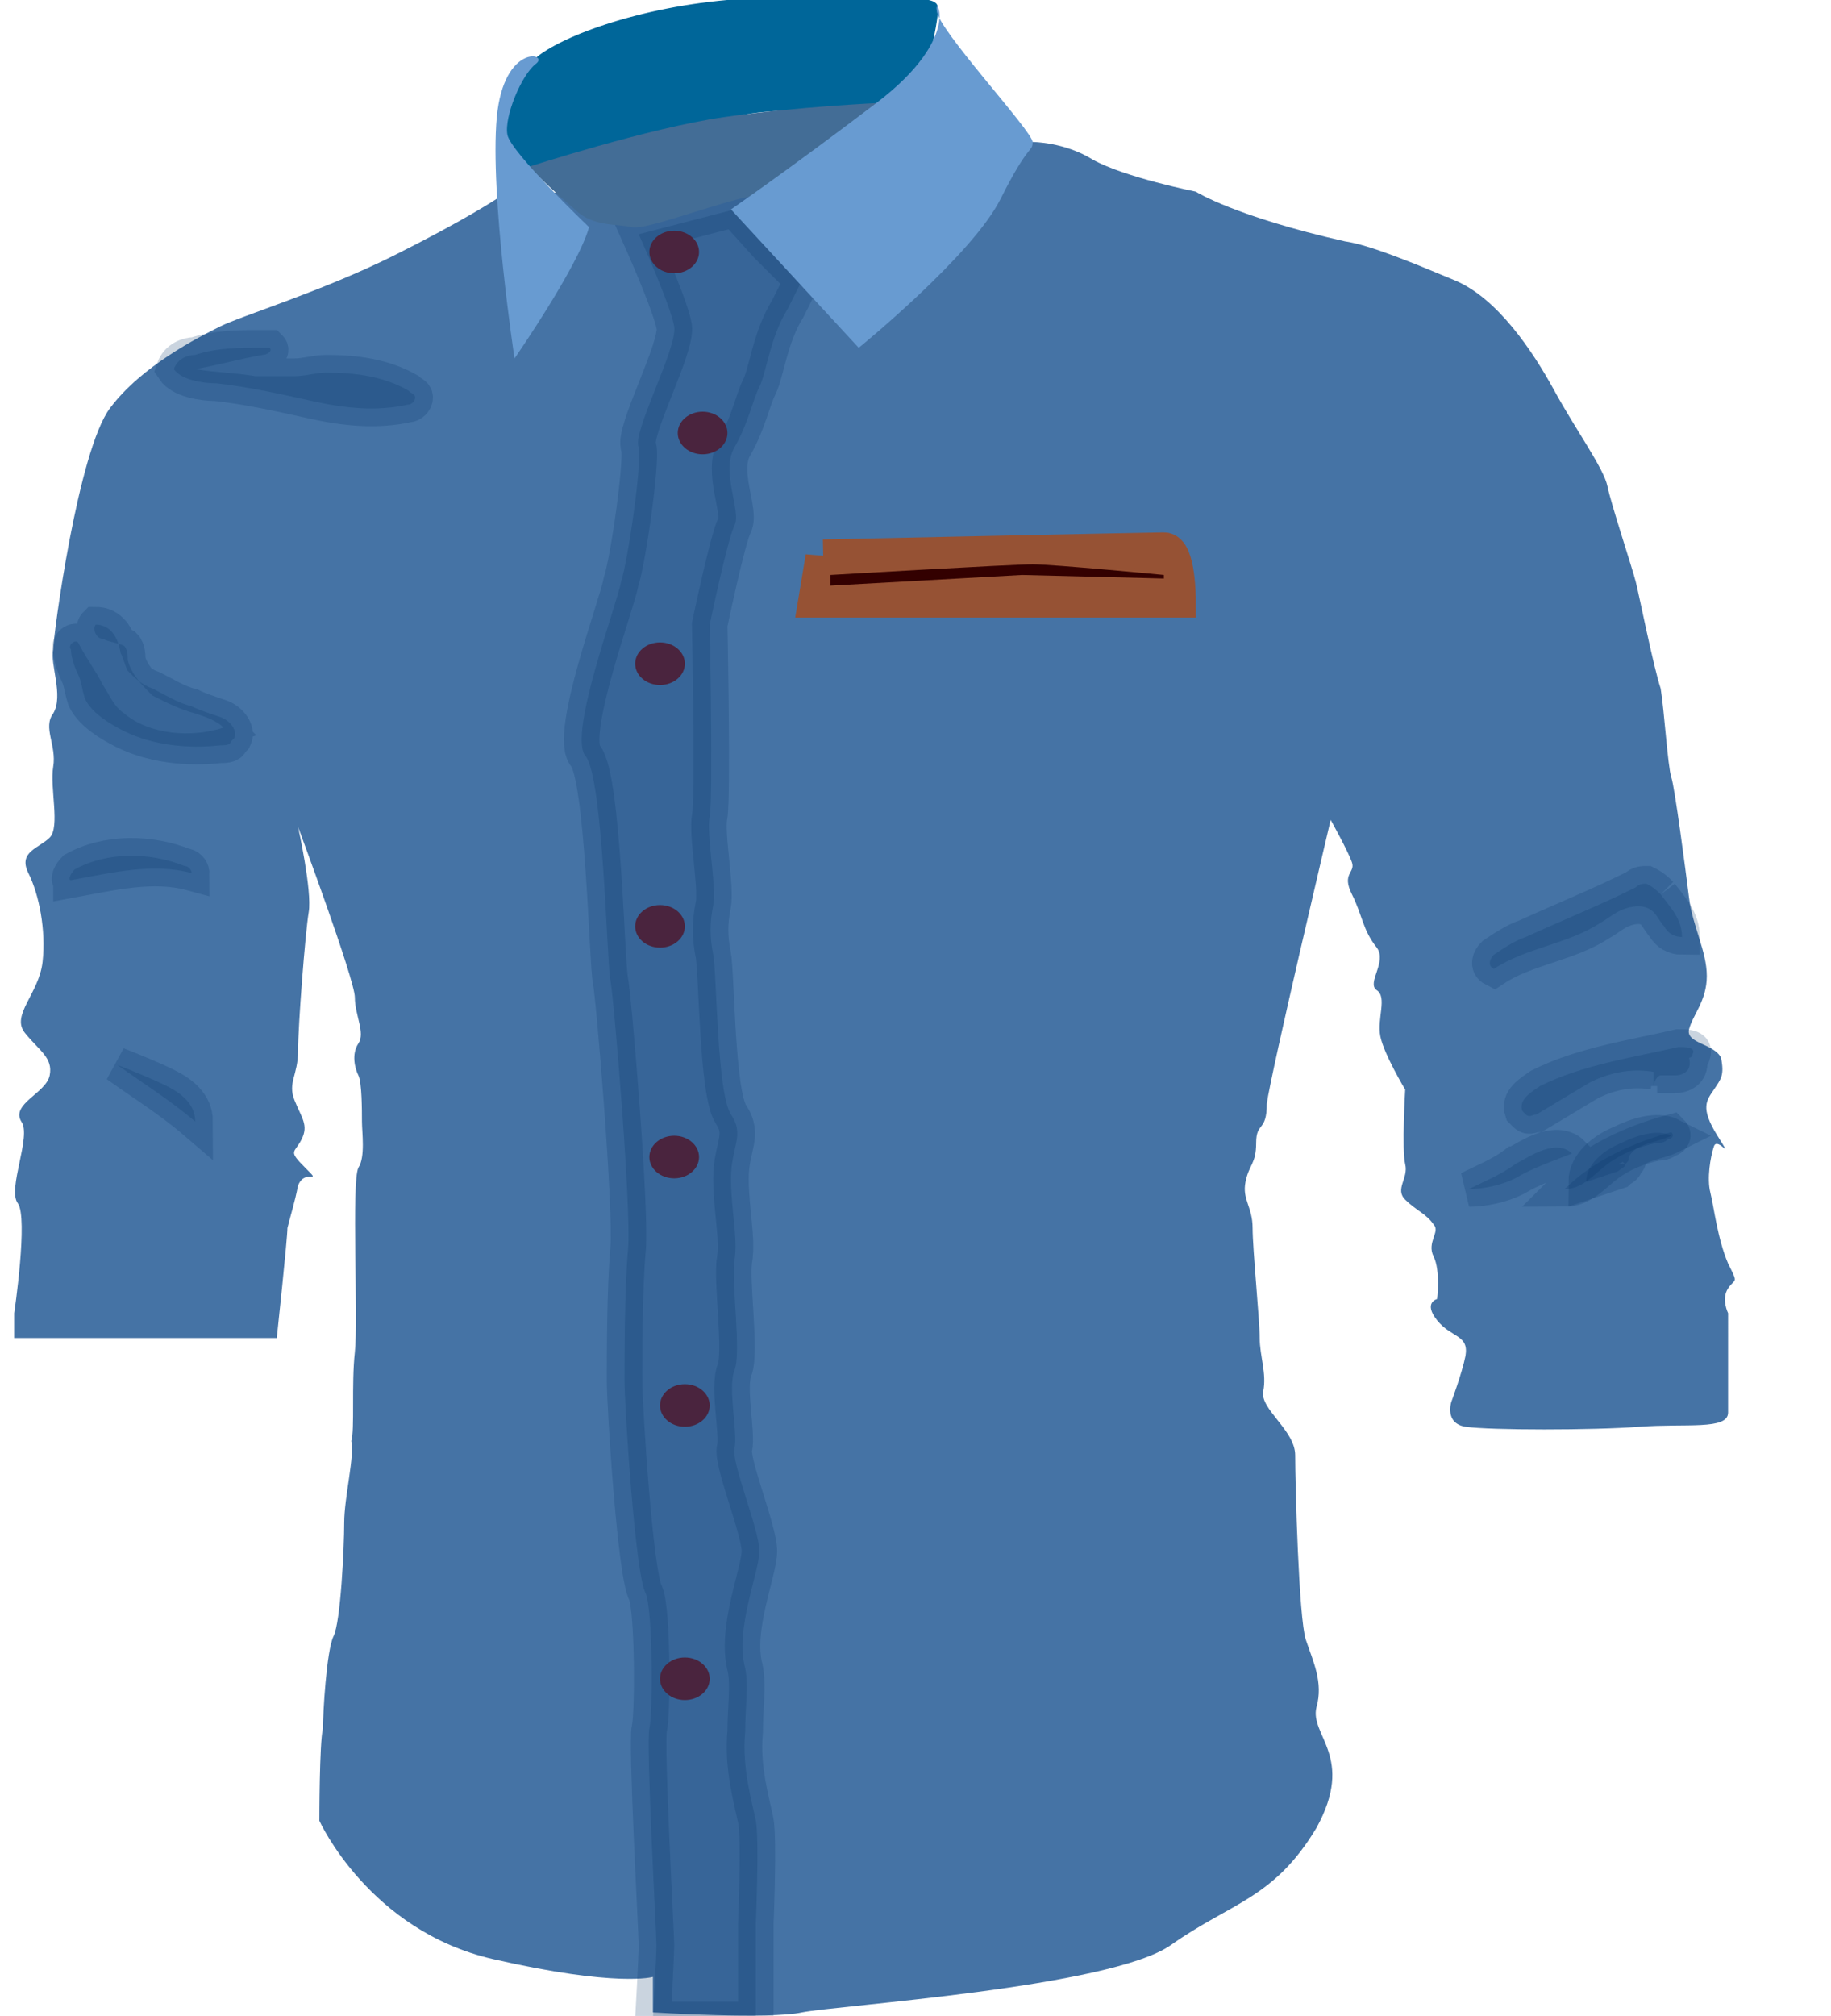 <svg xmlns="http://www.w3.org/2000/svg" xmlns:xlink="http://www.w3.org/1999/xlink" version="1.0" viewBox="0 0 51.6 56.8"><switch><g><path fill="#4573A5" d="M14 5.6s-.9.6-2.9 1.6-4.3 1.7-4.9 2-2.2 1.1-3.1 2.3-1.6 6.4-1.6 6.8c-.1.4.3 1.3 0 1.8-.3.4.1.9 0 1.5s.2 1.7-.1 2-.9.4-.6 1 .5 1.6.4 2.5c-.1.9-.9 1.5-.5 2s.8.7.7 1.2c-.1.5-1.1.8-.8 1.3.3.4-.4 1.9-.1 2.3.3.4-.1 3.1-.1 3.1v.7h7.4s.3-2.8.3-3.1c.1-.4.2-.7.3-1.2.2-.5.7 0 .2-.5-.5-.5-.3-.4-.1-.8.2-.4 0-.6-.2-1.1-.2-.5.1-.7.1-1.4s.2-3.3.3-3.9-.3-2.4-.3-2.4 1.6 4.3 1.6 4.8.3 1 .1 1.3-.1.7 0 .9c.1.2.1 1 .1 1.3s.1 1-.1 1.3c-.2.4 0 4.3-.1 5.2s0 2.2-.1 2.5c.1.4-.2 1.6-.2 2.3s-.1 2.8-.3 3.2c-.2.4-.3 2.2-.3 2.6-.1.4-.1 2.6-.1 2.6s1.4 3.1 4.9 3.9 4.5.5 4.5.5v1s3.3.2 4.2 0c1-.2 8.7-.7 10.4-1.9 1.7-1.2 2.9-1.3 4.1-3.3 1.1-2-.2-2.6 0-3.4.2-.7-.1-1.3-.3-1.9s-.3-4.4-.3-5.2c0-.7-1-1.3-.9-1.8.1-.5-.1-1-.1-1.5s-.2-2.5-.2-3.1-.3-.8-.2-1.3c.1-.5.3-.5.3-1.1 0-.6.3-.3.3-1.1.1-.8 1.8-8 1.8-8s.5.9.6 1.2c.1.3-.3.3 0 .9.3.6.3 1 .7 1.5.3.4-.3 1 0 1.2s0 .8.1 1.3.7 1.5.7 1.5-.1 1.7 0 2.1c.1.4-.3.7 0 1s.6.4.8.7c.2.2-.2.5 0 .9s.1 1.2.1 1.2-.4.1 0 .6.9.4.8 1c-.1.5-.4 1.3-.4 1.3s-.2.6.4.7c.7.1 3.6.1 4.9 0 1.3-.1 2.5.1 2.5-.4V37s-.2-.4 0-.7c.2-.3.3-.1 0-.7-.3-.7-.4-1.6-.5-2-.1-.4 0-1 .1-1.3.1-.3.6.5.1-.3s-.3-1-.1-1.3.3-.4.2-.9c-.2-.4-1-.4-.9-.8.1-.4.5-.8.5-1.5s-.4-1.4-.5-2.2c-.1-.8-.4-3.1-.5-3.4-.1-.3-.2-1.9-.3-2.5-.2-.6-.6-2.6-.7-3-.1-.4-.7-2.2-.8-2.7-.1-.5-.9-1.6-1.5-2.7S42.2 8.4 41 7.9c-1.2-.5-2.4-1-3.1-1.1-3.1-.7-4.2-1.4-4.2-1.4s-2-.4-2.9-.9C30 4 29.1 4 29.1 4L14 5.6z"/><pattern id="a" patternTransform="matrix(.173 0 0 .15 -6706.698 -7053.156)" xlink:href="#a"/><path fill="url(#a)" d="M0 37.5v4.7h6.8l2.6-3.9-1.6-.5z"/><pattern id="b" patternTransform="matrix(.173 0 0 .15 -6706.698 -7053.156)" xlink:href="#a"/><path fill="url(#b)" d="M40.9 40.2l.8 4.6h6.7c.6-.6.9-.8 1-1.1.1-.3 0-2.3 0-2.3l2.3-3.1s-1.6 1.5-1.9 1.6c-.3.1-1 .1-1 .1s-2.2.4-4 .4-3.9-.2-3.9-.2z"/><path fill="#036" stroke="#036" d="M21.3 56.9v-2.7s.1-2.4 0-2.9-.4-1.5-.3-2.5c0-.7.1-1.3 0-1.8-.3-1.1.4-2.7.4-3.3s-.8-2.5-.7-2.9c.1-.4-.2-1.7 0-2.2.2-.5-.1-2.5 0-3.1.1-.6-.1-1.4-.1-2.3 0-.9.4-1.2 0-1.8-.4-.6-.4-4-.5-4.5-.1-.5-.1-.9 0-1.4.1-.5-.2-2-.1-2.5s0-5.4 0-5.4.5-2.4.7-2.8c.2-.4-.4-1.5 0-2.2.4-.7.5-1.3.7-1.7s.3-1.4.8-2.2l.4-.8-1-1-.9-1-2.7.7s.9 2 1 2.6c.1.6-1.2 3-1 3.4.1.4-.3 3.2-.5 3.8-.1.6-1.5 4.3-1 4.9.5.6.6 5.8.7 6.3.1.5.6 6.5.5 7.6-.1 1.1-.1 3-.1 3.7 0 .7.3 5.5.6 6 .2.5.2 3.4.1 3.8-.1.4.2 5.8.2 6.1 0 .3-.1 2.1-.1 2.1h2.9z" opacity=".21"/><path fill="#965234" stroke="#965234" d="M23.2 15.7l-.2 1.2h10.2s0-1.4-.4-1.4c-.3 0-9.6.2-9.6.2z"/><path fill="#300" d="M23.4 16.2s5.1-.3 5.7-.3c.6 0 3.7.3 3.7.3v.1l-4-.1-5.4.3v-.3z"/><path fill="#069" stroke="#069" stroke-miterlimit="10" stroke-width=".25" d="M14.3 3.8s.2-1.4.8-2c.6-.6 2.9-1.5 5.7-1.7s5.5-.1 5.5.1c.1.2-.6 3-.6 3s-3.1-.4-4.7-.1c-1.7.3-6 1.6-6.1 1.5-.1 0-.2-.3-.6-.8z"/><path fill="#436D96" d="M14.9 4.7s3.4-1.1 5.5-1.4 4.4-.4 4.4-.4-2.4 2.4-3.5 2.6-3.1 1-3.5.9c-.4-.1-1.1 0-1.6-.5-.6-.5-1.3-1.2-1.3-1.2z"/><path fill="#036" stroke="#036" d="M4.9 10.4c.2.3.8.4 1.2.4.9.1 1.8.3 2.7.5.9.2 1.8.3 2.7.1.1 0 .2-.1.2-.2s-.1-.1-.2-.2c-.7-.4-1.5-.5-2.3-.5-.3 0-.6.1-.9.1H7.2c-.6-.1-1.1-.1-1.7-.2.6-.1 1.3-.3 1.9-.4.1 0 .3-.1.2-.2h-.2c-.7 0-1.3 0-1.9.2-.2 0-.5.1-.6.4zm-2.2 7.2c-.1.1 0 .4.2.4.2.1.4.1.6.2.1.1.1.3.1.4.1.4.4.7.7 1 .4.2.8.4 1.2.5.3.1.6.2.8.4-.9.3-2.1.2-2.8-.4-.3-.2-.4-.5-.6-.8-.2-.4-.5-.8-.7-1.2-.1-.1-.3.1-.2.2 0 .2.1.5.2.7.1.2.1.4.2.7.2.4.7.7 1.1.9.8.4 1.8.5 2.7.4.1 0 .3 0 .3-.1l.1-.1c.1-.2-.1-.5-.4-.6-.3-.1-.6-.2-.8-.3-.4-.1-.7-.3-1.1-.5-.3-.1-.5-.3-.7-.5-.1-.2-.1-.3-.2-.5-.1-.6-.4-.8-.7-.8zM2 24.8c1.1-.2 2.3-.5 3.4-.2 0-.1-.1-.2-.2-.2-1-.4-2.2-.4-3.1.1-.1.1-.2.3-.1.3zm2.7 5.8c-.4-.2-.9-.4-1.4-.6.7.5 1.5 1 2.2 1.6 0-.5-.4-.8-.8-1zm40.6 2.2c-.4.3-.7.7-1.2.7.8-.8 1.9-1.3 3-1.6.1.1 0 .2-.1.2-.1.1-.2.1-.3.1-.5.1-1 .3-1.4.6zm1.9-2.5h-.4c-.1 0-.2.2-.2.3v-.4c-.6-.1-1.2 0-1.8.3l-1.5.9c-.1 0-.2.1-.3 0l-.1-.1c-.1-.3.2-.5.5-.7 1.2-.6 2.6-.8 3.9-1.1.2 0 .5 0 .4.2 0 0 0 .1-.1.1.1.4-.2.5-.4.5zm-.4-5.1c-.1-.1-.2-.2-.4-.3-.1 0-.2 0-.3.1-1 .5-2 .9-3.1 1.4-.3.1-.6.3-.9.5-.1.1-.2.3 0 .4.9-.6 2.1-.7 3-1.3.2-.1.4-.3.7-.4.3-.1.6-.1.8.1.1.1.2.3.3.4.1.2.3.3.5.3 0-.5-.3-.8-.6-1.2zm-4.1 7.6c.2-.1.5-.3.8-.4.3-.1.6-.1.8.1-.5.2-1.1.4-1.6.7-.4.2-.9.3-1.3.3.4-.2.9-.4 1.3-.7z" opacity=".21"/><path fill="#036" stroke="#036" d="M45.8 32.8c.1-.1.1-.1.1-.2.2-.4.8-.4 1.2-.6-.4-.2-1 0-1.4.2-.5.2-1 .6-1 1.1l.9-.3c.1-.1.2-.1.2-.2z" opacity=".21"/><ellipse cx="19" cy="7.1" fill="#4A243E" rx=".7" ry=".6"/><ellipse cx="19.8" cy="12.2" fill="#4A243E" rx=".7" ry=".6"/><ellipse cx="18.6" cy="18.7" fill="#4A243E" rx=".7" ry=".6"/><ellipse cx="18.6" cy="26.1" fill="#4A243E" rx=".7" ry=".6"/><ellipse cx="19" cy="32.6" fill="#4A243E" rx=".7" ry=".6"/><ellipse cx="19.3" cy="39.6" fill="#4A243E" rx=".7" ry=".6"/><ellipse cx="19.3" cy="47.3" fill="#4A243E" rx=".7" ry=".6"/><path fill="#689BD1" d="M16.6 6.4s-2.2-2.1-2.3-2.6.4-1.7.8-2-.9-.6-1.1 1.5c-.2 2.2.5 6.8.5 6.8s1.8-2.6 2.1-3.7zm4-.5l3.6 3.9s3.2-2.6 4-4.2.9-1.3.9-1.6S26.4.8 26.4.3c-.1-.5.8.7-1.7 2.6s-4.1 3-4.1 3z"/></g></switch></svg>
